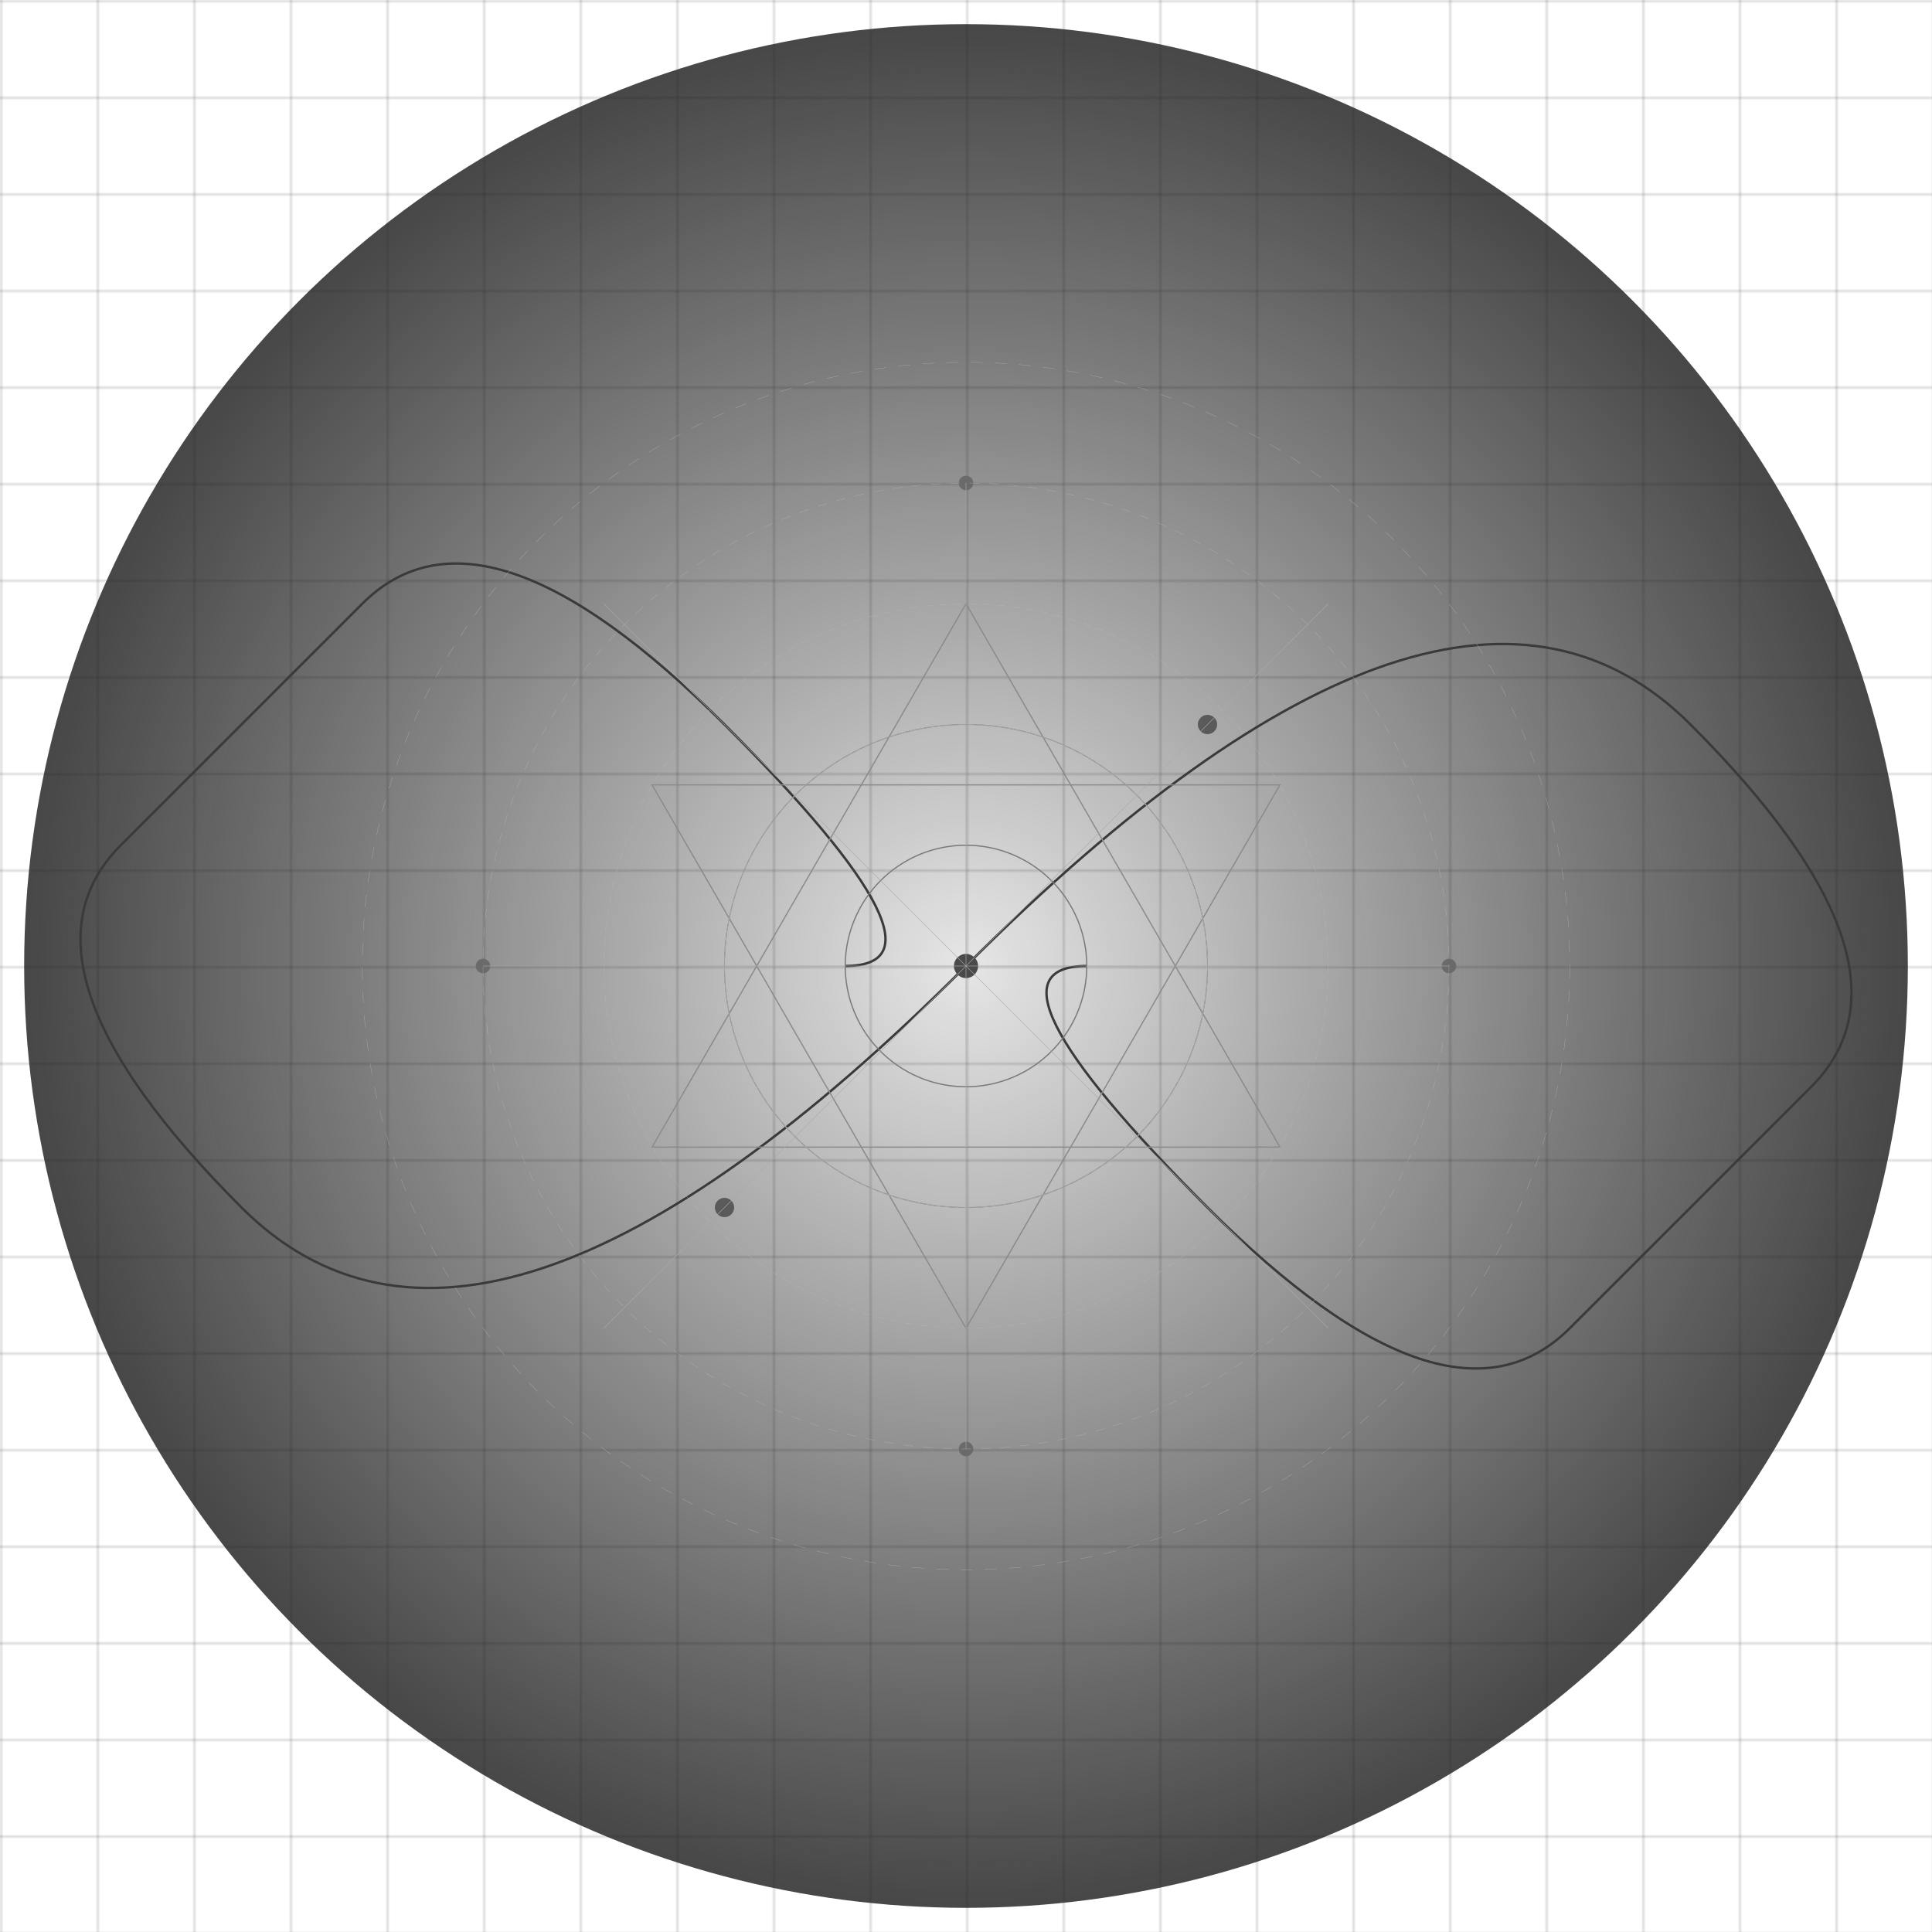 <svg viewBox="0 0 800 800" xmlns="http://www.w3.org/2000/svg">
    <!-- Quantum Field Background -->
    <defs>
        <radialGradient id="quantumField" cx="50%" cy="50%" r="50%">
            <stop offset="0%" style="stop-color:#090909;stop-opacity:0.1"/>
            <stop offset="100%" style="stop-color:#1a1a1a;stop-opacity:0.8"/>
        </radialGradient>
        
        <pattern id="neuralGrid" width="40" height="40" patternUnits="userSpaceOnUse">
            <path d="M 40 0 L 0 0 0 40" fill="none" stroke="#2a2a2a" stroke-width="0.3"/>
        </pattern>
    </defs>
    
    <!-- Base Quantum Field -->
    <rect width="800" height="800" fill="url(#neuralGrid)"/>
    <circle cx="400" cy="400" r="390" fill="url(#quantumField)"/>
    
    <!-- Fractal Consciousness Structure -->
    <g transform="translate(400 400)">
        <!-- Phi Spiral Pattern -->
        <path d="M0,0 Q 200,-200 300,-100 T 350,50 T 250,150 T 100,100 T 50,0" 
              fill="none" stroke="#3a3a3a" stroke-width="1"/>
        <path d="M0,0 Q -200,200 -300,100 T -350,-50 T -250,-150 T -100,-100 T -50,0" 
              fill="none" stroke="#3a3a3a" stroke-width="1"/>
              
        <!-- Quantum State Nodes -->
        <g id="stateNodes">
            <circle cx="0" cy="0" r="5" fill="#4a4a4a"/>
            <circle cx="100" cy="-100" r="4" fill="#5a5a5a"/>
            <circle cx="-100" cy="100" r="4" fill="#5a5a5a"/>
            <circle cx="200" cy="0" r="3" fill="#6a6a6a"/>
            <circle cx="-200" cy="0" r="3" fill="#6a6a6a"/>
            <circle cx="0" cy="200" r="3" fill="#6a6a6a"/>
            <circle cx="0" cy="-200" r="3" fill="#6a6a6a"/>
        </g>
        
        <!-- Sacred Geometry Framework -->
        <g id="geometricFramework">
            <!-- Vesica Piscis -->
            <path d="M-50,0 A 50,50 0 1,1 50,0 A 50,50 0 1,1 -50,0" 
                  fill="none" stroke="#7a7a7a" stroke-width="0.5"/>
            
            <!-- Star Tetrahedron -->
            <path d="M 0,-150 L 130,75 L -130,75 Z M 0,150 L 130,-75 L -130,-75 Z" 
                  fill="none" stroke="#8a8a8a" stroke-width="0.5"/>
                  
            <!-- Metatron's Cube Elements -->
            <g id="metatronElements">
                <circle r="100" fill="none" stroke="#9a9a9a" stroke-width="0.3"/>
                <circle r="100" transform="rotate(60)" fill="none" stroke="#9a9a9a" stroke-width="0.3"/>
                <circle r="100" transform="rotate(120)" fill="none" stroke="#9a9a9a" stroke-width="0.3"/>
            </g>
        </g>
        
        <!-- Quantum Entanglement Lines -->
        <g id="entanglementLines" stroke="#aaaaaa" stroke-width="0.2">
            <line x1="-150" y1="-150" x2="150" y2="150"/>
            <line x1="150" y1="-150" x2="-150" y2="150"/>
            <line x1="0" y1="-200" x2="0" y2="200"/>
            <line x1="-200" y1="0" x2="200" y2="0"/>
        </g>
        
        <!-- Fractal Iteration Markers -->
        <g id="fractalMarkers">
            <circle r="250" fill="none" stroke="#bababa" stroke-width="0.1" stroke-dasharray="5,5"/>
            <circle r="200" fill="none" stroke="#bababa" stroke-width="0.1" stroke-dasharray="4,4"/>
            <circle r="150" fill="none" stroke="#bababa" stroke-width="0.1" stroke-dasharray="3,3"/>
            <circle r="100" fill="none" stroke="#bababa" stroke-width="0.1" stroke-dasharray="2,2"/>
        </g>
    </g>
</svg>